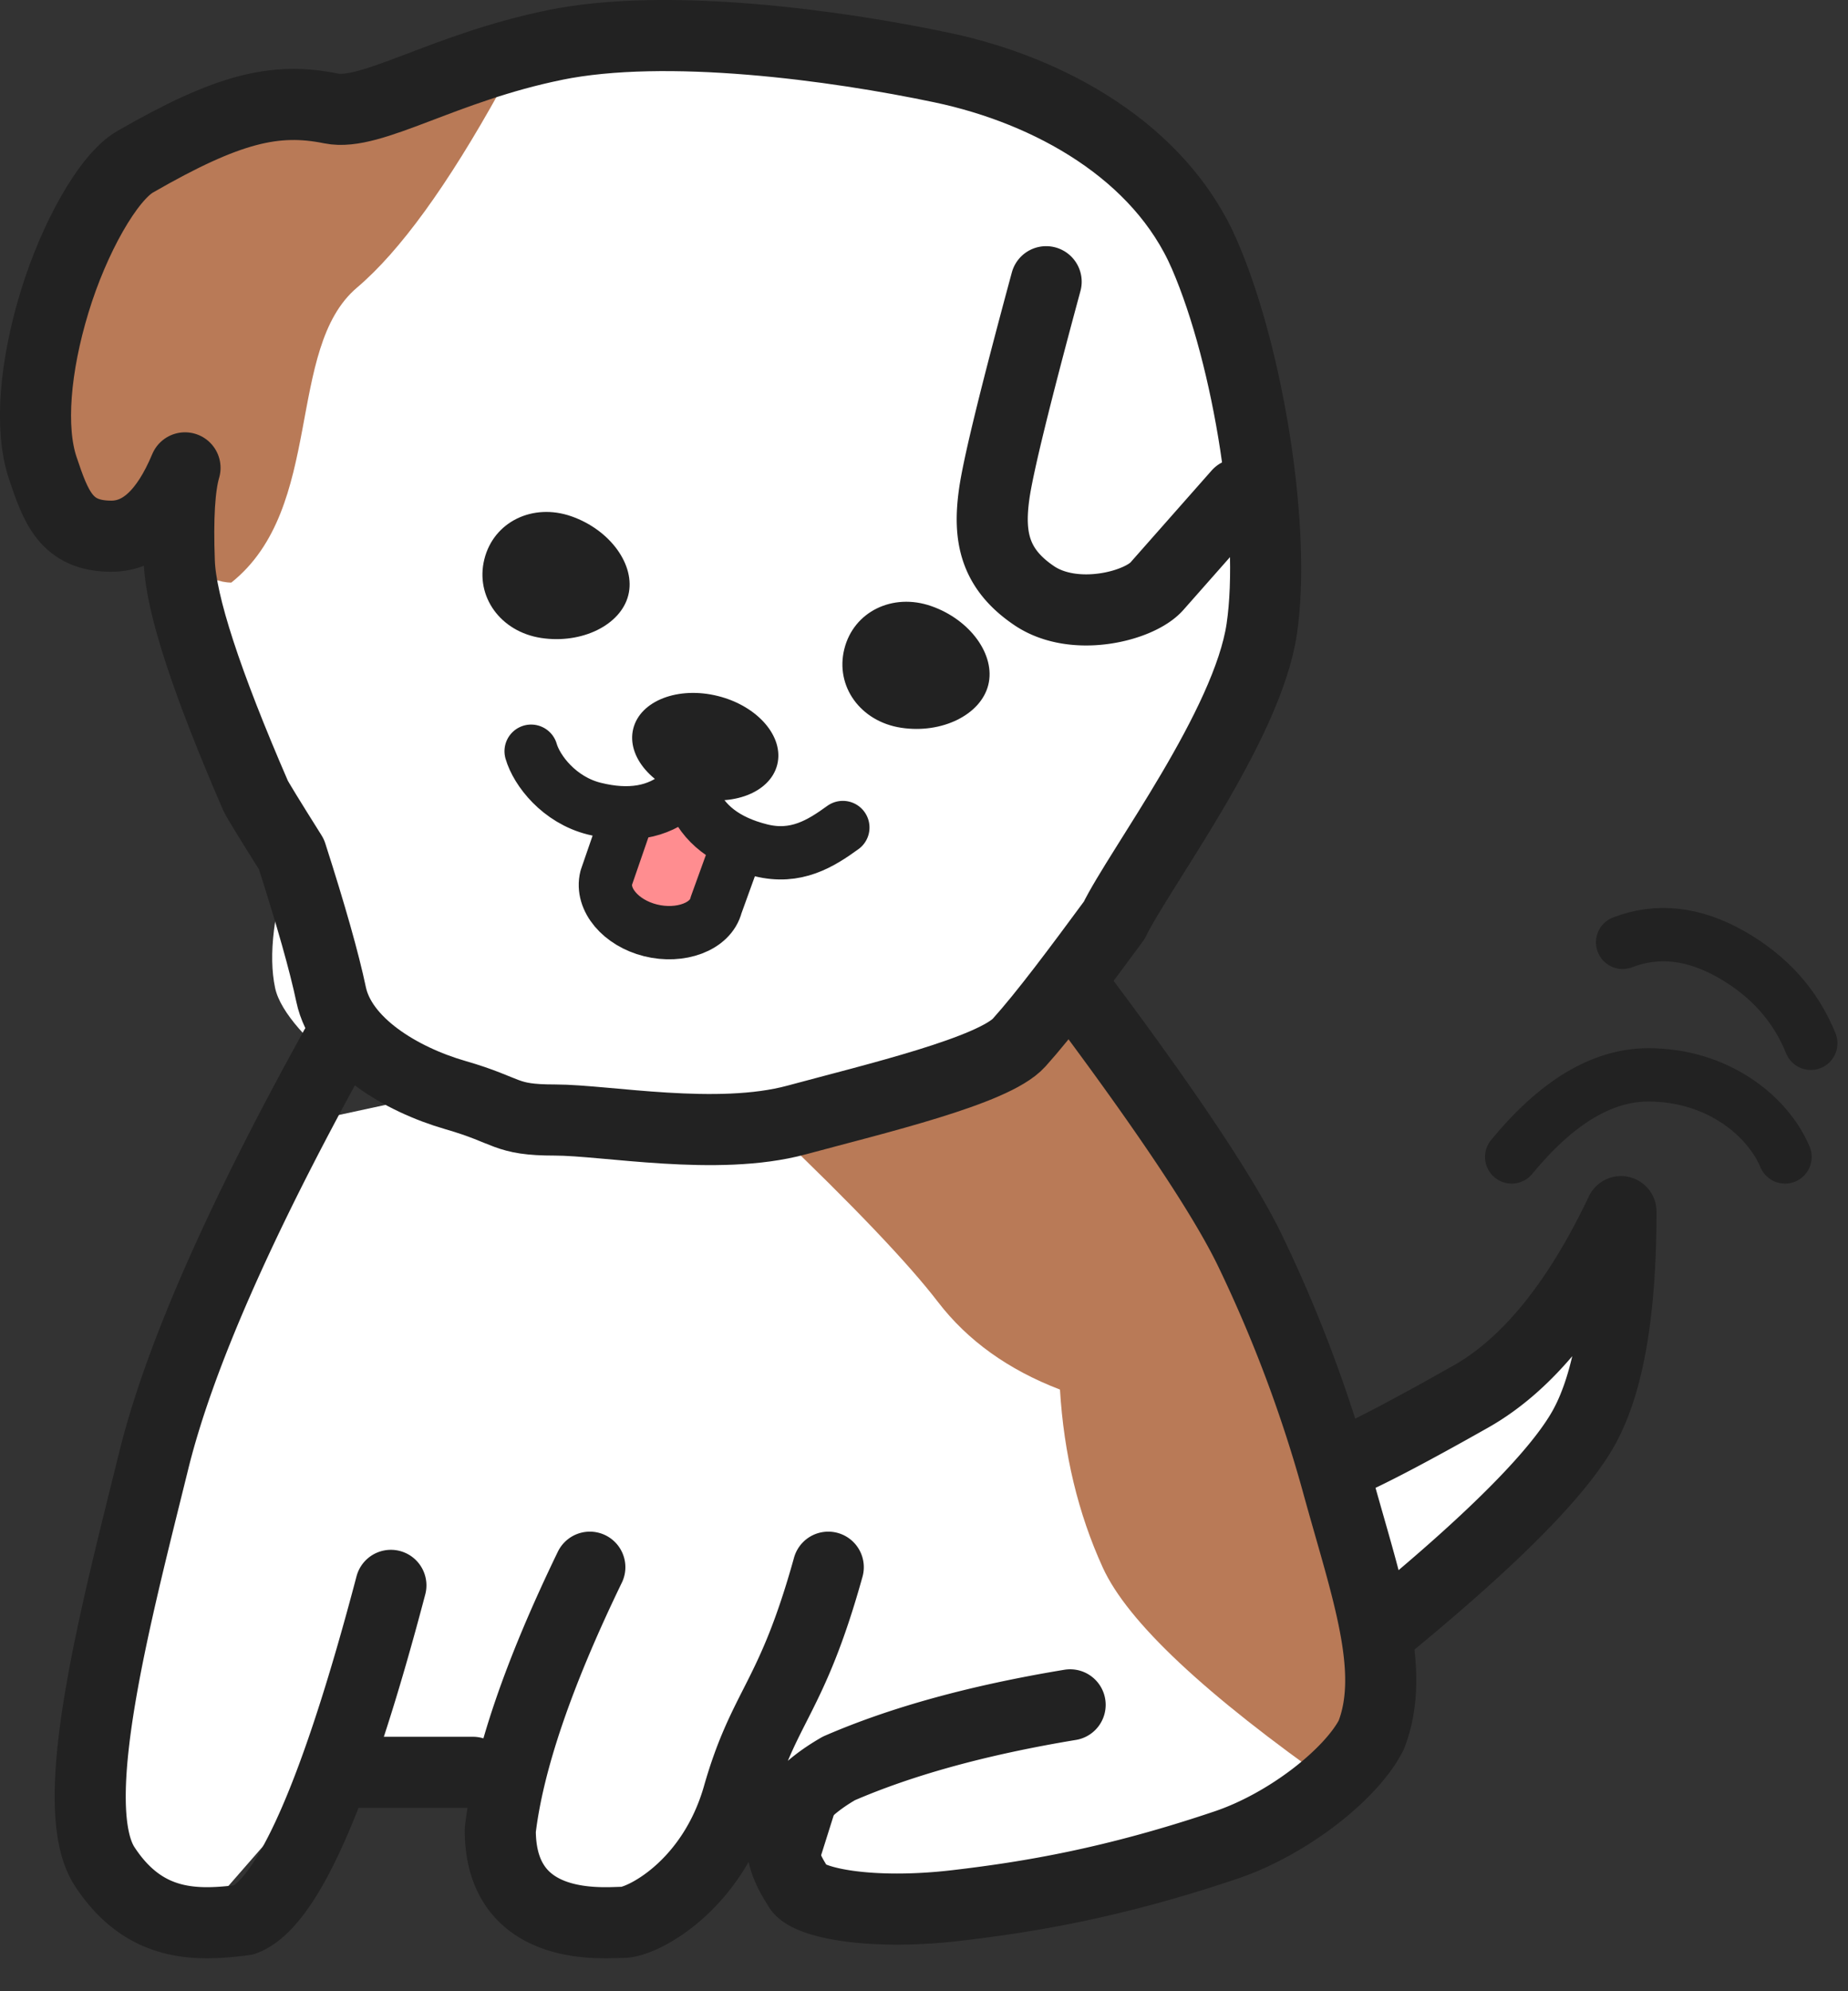 <svg width="52" height="56" viewBox="0 0 52 56" xmlns="http://www.w3.org/2000/svg"><rect x="0" y="0" width="52" height="56" fill="#333333" stroke="none"/><title>new-stuff-doggo</title><g fill="none" fill-rule="evenodd"><path d="M15.614 1.265c3.137-.64 7.88 0 10.902.638 3.022.639 6.122 2.356 7.378 5.262 1.257 2.906 2.015 7.794 1.61 10.524-.406 2.731-3.442 6.736-4.151 8.193-1.018 1.381-1.96 2.645-2.676 3.439-.715.793-4.03 1.574-6.265 2.178-2.236.604-5.36 0-6.798 0-1.438 0-1.9.15-3.207 0-1.308-.15-4.375-2.337-4.666-3.716-.195-.919-.041-2.171.46-3.758-.631-1.003-.967-1.551-1.009-1.647-1.386-3.196-2.101-5.387-2.146-6.572-.047-1.239.006-2.122.16-2.648C4.67 14.44 3.98 15.08 3.132 15.08c-1.271 0-1.558-.817-1.93-1.923-.37-1.107-.219-2.85.33-4.653.547-1.802 1.51-3.516 2.27-3.954C6.408 3.05 7.74 2.73 9.317 3.05c1.127.229 3.16-1.146 6.297-1.784z" fill="#FFF"/><path d="M7.703 31.751l-2.525 4.375L3.38 43.36l-.843 3.336v3.801l.843 2.95h2.691l2.955-3.384h4.326l1.026 3.383 3.282.63 2.44-2.575 1.439.568.963 2.006L32.306 53l5.53-3.432v-2.872c2.65-2.239 4.499-4.091 5.55-5.559 1.051-1.467 1.534-2.869 1.448-4.206l-7.708 3.52-3.34-5.613-4.811-7.685-21.272 4.6z" fill="#FFF"/><path d="M21.768 31.763c2.251 2.151 3.793 3.769 4.626 4.854.833 1.085 1.977 1.905 3.432 2.462.11 1.815.51 3.484 1.204 5.005.693 1.522 2.875 3.57 6.546 6.144L38.69 47.9l-1.81-6.518-1.65-5.719-2.057-3.444-2.944-3.528h-1.094l-3.86 2.446-3.507.626zM14.076 2.538c-1.484 2.681-2.827 4.531-4.03 5.55-2.025 1.715-.903 6.196-3.537 8.296-.632 0-1.415-.551-2.35-1.653H1.734L1 10.504l1.046-2.416 1.242-2.612 3.22-1.787 7.568-1.15z" fill="#B97A57"/><path d="M15.614 1.265c3.137-.64 7.88 0 10.902.638 3.022.639 6.122 2.356 7.378 5.262 1.257 2.906 2.015 7.794 1.61 10.524-.406 2.731-3.442 6.736-4.151 8.193-1.018 1.381-1.96 2.645-2.676 3.439-.715.793-4.03 1.574-6.265 2.178-2.236.604-5.36 0-6.798 0-1.438 0-1.26-.258-2.802-.702-1.54-.445-3.203-1.449-3.495-2.827-.194-.919-.566-2.234-1.116-3.945-.631-1.003-.967-1.551-1.009-1.647-1.386-3.196-2.101-5.387-2.146-6.572-.047-1.239.006-2.122.16-2.648C4.67 14.44 3.98 15.08 3.132 15.08c-1.271 0-1.558-.817-1.93-1.923-.37-1.107-.219-2.85.33-4.653.547-1.802 1.51-3.516 2.27-3.954C6.408 3.05 7.74 2.73 9.317 3.05c1.127.229 3.16-1.146 6.297-1.784z" stroke="#222" stroke-width="2" stroke-linecap="round" stroke-linejoin="round"/><path d="M29.437 7.923c-.864 3.191-1.352 5.182-1.462 5.972-.166 1.186 0 2.1 1.13 2.86 1.132.76 2.949.296 3.447-.267l2.29-2.593M9.43 29.46c-2.69 4.861-4.39 8.73-5.102 11.609-1.066 4.317-2.505 9.712-1.381 11.427 1.123 1.714 2.584 1.672 3.931 1.497 1.22-.475 2.594-3.61 4.121-9.407M9.461 49.844h3.846M16.597 44.075c-1.454 3.002-2.294 5.467-2.52 7.394 0 2.922 2.943 2.594 3.457 2.594.514 0 2.502-.988 3.237-3.56.735-2.57 1.498-2.7 2.535-6.428M30.112 47.946c-2.57.425-4.739 1.02-6.508 1.788-2.515 1.452-1.38 2.92-1.131 3.353.25.433 2.038.784 4.445.501 2.057-.241 4.417-.633 7.576-1.698 1.757-.592 3.53-2 4.087-3.088.717-1.809-.133-4.13-.926-7.003a38.846 38.846 0 0 0-2.483-6.632c-.735-1.518-2.364-3.957-4.887-7.318M39.173 45.613c2.919-2.405 4.722-4.234 5.409-5.49.686-1.254 1.03-3.27 1.03-6.048-1.22 2.567-2.631 4.302-4.232 5.205-1.6.904-2.754 1.512-3.46 1.825" stroke="#222" stroke-width="2" stroke-linecap="round" stroke-linejoin="round"/><path d="M15.228 17.942c1.145.174 2.243-.365 2.452-1.205.21-.84-.506-1.832-1.6-2.216-1.092-.383-2.19.156-2.451 1.206-.262 1.049.454 2.04 1.599 2.215zM25.357 20.467c1.145.175 2.243-.365 2.452-1.205.21-.84-.506-1.832-1.6-2.215-1.092-.384-2.19.156-2.451 1.205-.262 1.05.454 2.041 1.599 2.215z" fill="#222"/><g transform="rotate(14 -67 70.792)"><ellipse fill="#222" cx="5.219" cy="1.468" rx="2.088" ry="1.468"/><path d="M3.42 3.911c.855-.303 1.51-.462 1.966-.476.456-.014.836.114 1.14.382l-.263 3.036H4.176L3.42 3.91z" fill="#FF8D90"/><path d="M9.526 2.738c-.496.59-1.068 1.179-2.085 1.179-1.016 0-1.758-.327-2.224-.98M.496 2.778c.284.49 1.098 1.137 2.115 1.137 1.016 0 1.758-.327 2.225-.98M6.748 4.218l-.155 1.5c0 .627-.754 1.135-1.619 1.135s-1.566-.508-1.566-1.134l.138-1.561" stroke="#222" stroke-width="1.5" stroke-linecap="round" stroke-linejoin="round"/></g><path d="M42.536 32.537c1.266-1.539 2.548-2.308 3.846-2.308 1.947 0 3.361 1.154 3.846 2.308M45.658 26.502c.978-.376 1.998-.263 3.059.34 1.061.605 1.807 1.437 2.236 2.499" stroke="#222" stroke-width="1.5" stroke-linecap="round" stroke-linejoin="round"/><path d="M20.999 51.06l1.282.404" stroke="#222" stroke-width="2" stroke-linecap="square" stroke-linejoin="round"/></g></svg>